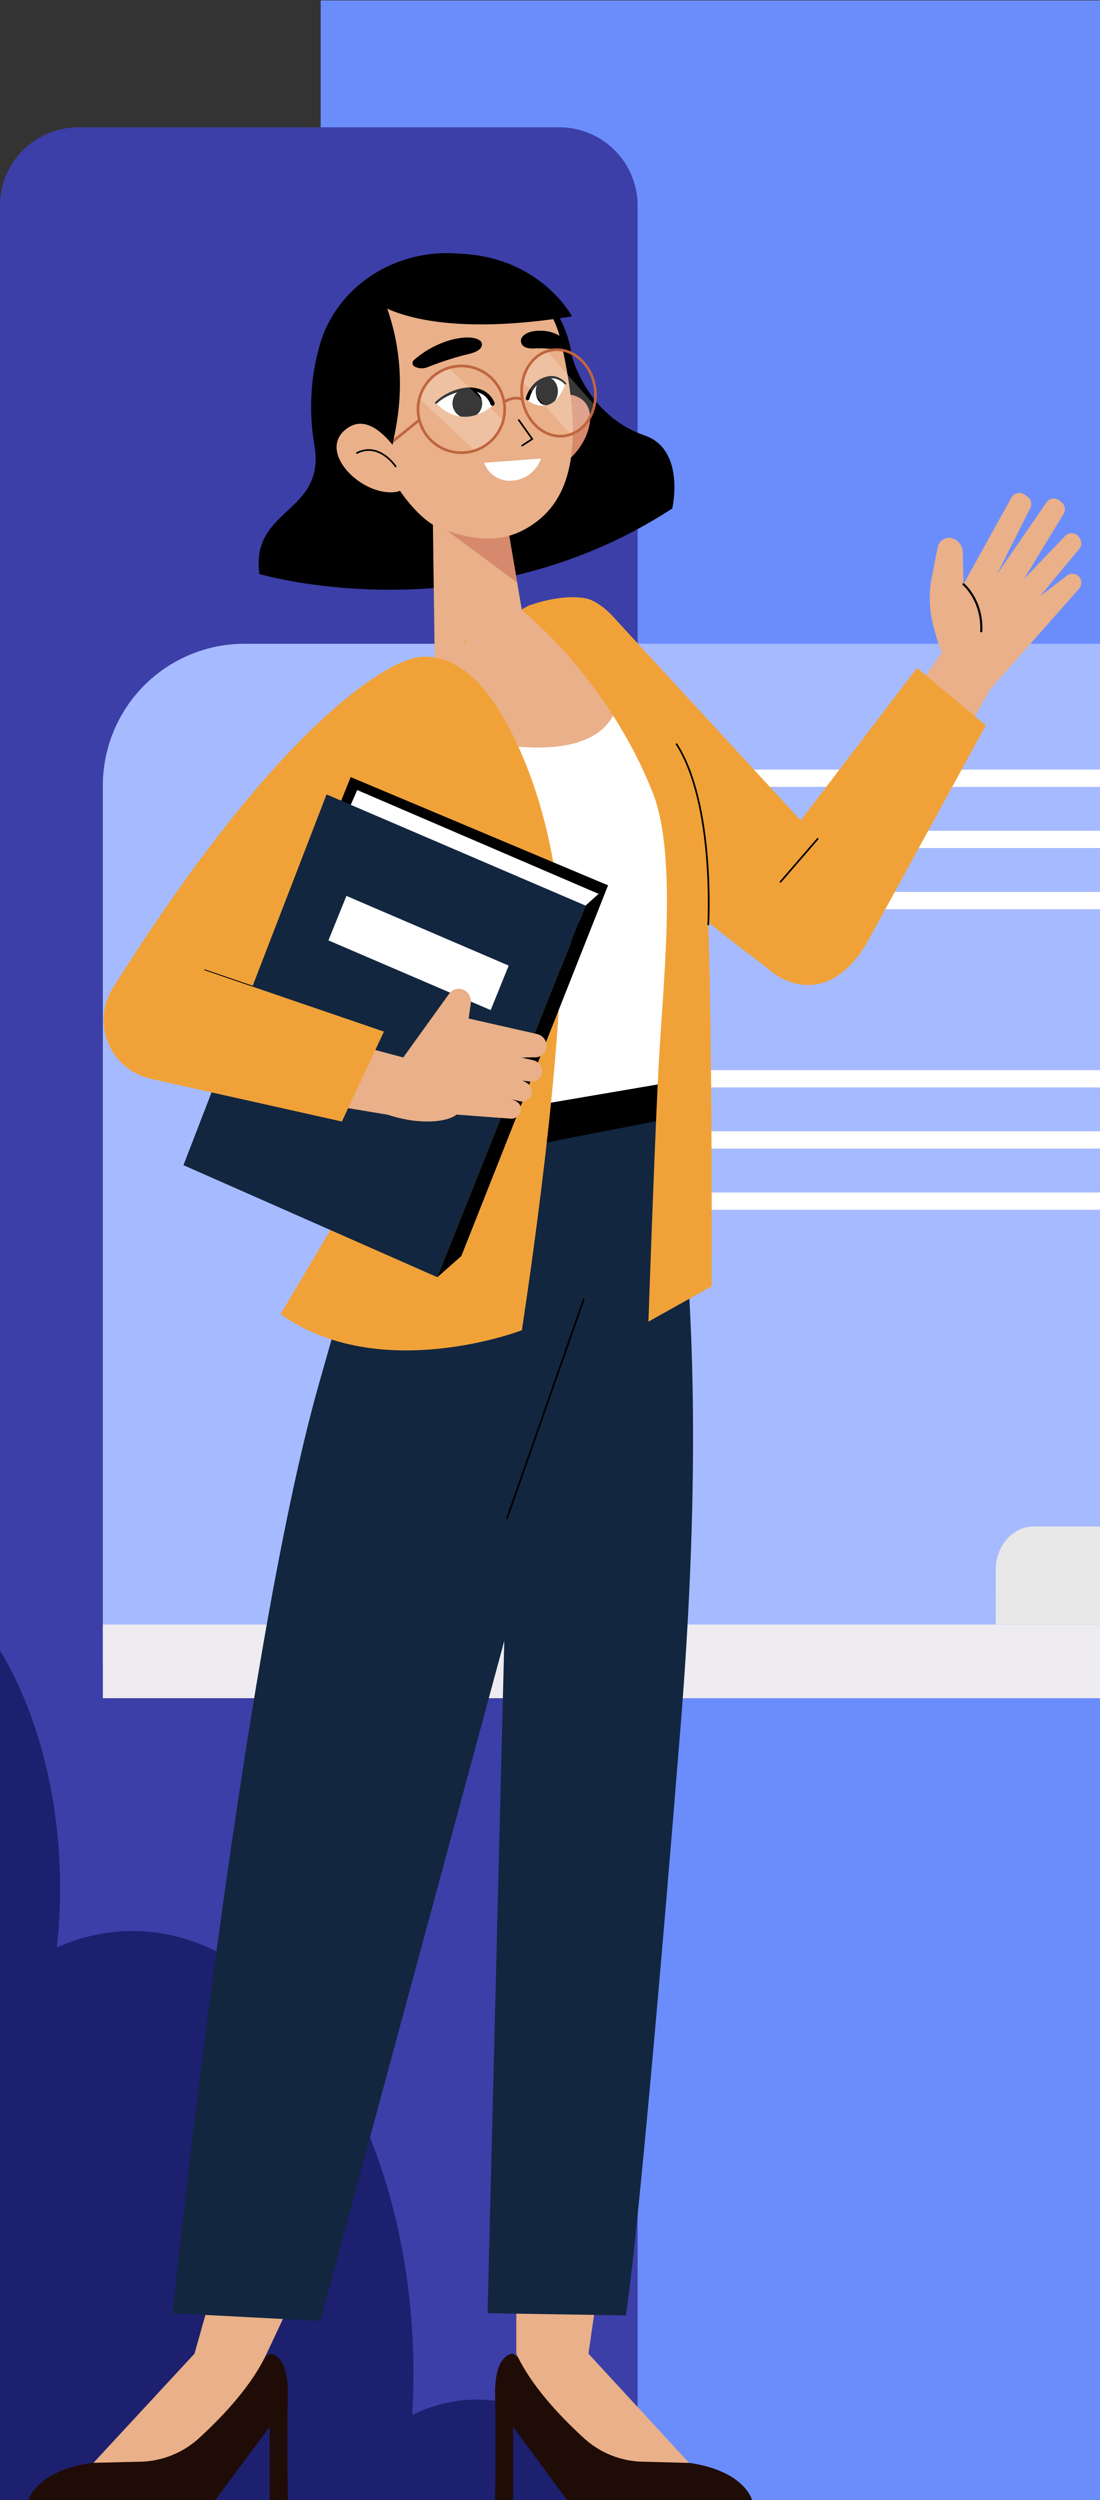 <svg xmlns="http://www.w3.org/2000/svg" xmlns:xlink="http://www.w3.org/1999/xlink" width="295" height="670" viewBox="0 0 295 670">
  <rect x="0" y="0" width="295" height="670" fill="#333333" stroke="none"/>
  <defs>
    <clipPath id="clip-path">
      <rect id="Rectángulo_341450" data-name="Rectángulo 341450" width="295" height="670" transform="translate(180 796)" fill="#fff" stroke="#707070" stroke-width="1" opacity="0.25"/>
    </clipPath>
    <clipPath id="clip-path-2">
      <rect id="Rectángulo_341322" data-name="Rectángulo 341322" width="279.282" height="616.046" fill="#fff" stroke="#707070" stroke-width="1" opacity="0.58"/>
    </clipPath>
    <clipPath id="clip-path-3">
      <path id="Rectángulo_341373" data-name="Rectángulo 341373" d="M38,0H267.417a0,0,0,0,1,0,0V497.471a0,0,0,0,1,0,0H0a0,0,0,0,1,0,0V38A38,38,0,0,1,38,0Z" fill="#fff" stroke="#707070" stroke-width="1" opacity="0.58"/>
    </clipPath>
    <clipPath id="clip-path-4">
      <rect id="Rectángulo_341440" data-name="Rectángulo 341440" width="320.321" height="602.161" fill="none"/>
    </clipPath>
    <clipPath id="clip-path-6">
      <path id="Trazado_692600" data-name="Trazado 692600" d="M118.663,27.387c-9.119,7.482-15.471-.561-15.471-.561,3.734-2.779,6.663-3.725,8.918-3.725a7.275,7.275,0,0,1,6.553,4.286" transform="translate(-103.192 -23.101)" fill="none"/>
    </clipPath>
    <clipPath id="clip-path-8">
      <path id="Trazado_692604" data-name="Trazado 692604" d="M101.3,22.84s-2.816,9.567-10.29,4.39c0,0,1.5-6.107,5.885-6.108A7.684,7.684,0,0,1,101.3,22.84" transform="translate(-91.005 -21.121)" fill="none"/>
    </clipPath>
    <clipPath id="clip-path-10">
      <rect id="Rectángulo_341437" data-name="Rectángulo 341437" width="22.597" height="21.494" fill="none"/>
    </clipPath>
    <clipPath id="clip-path-11">
      <rect id="Rectángulo_341438" data-name="Rectángulo 341438" width="19.374" height="21.562" fill="none"/>
    </clipPath>
  </defs>
  <g id="Enmascarar_grupo_984989" data-name="Enmascarar grupo 984989" transform="translate(-180 -796)" clip-path="url(#clip-path)">
    <g id="Grupo_991227" data-name="Grupo 991227">
      <g id="Grupo_990933" data-name="Grupo 990933" transform="translate(180 796.121)">
        <rect id="Rectángulo_338981" data-name="Rectángulo 338981" width="209" height="669.879" transform="translate(86)" fill="#6b8dfc"/>
        <path id="Rectángulo_338982" data-name="Rectángulo 338982" d="M21,0H150a21,21,0,0,1,21,21V635.879a0,0,0,0,1,0,0H21a21,21,0,0,1-21-21V21A21,21,0,0,1,21,0Z" transform="translate(0 34)" fill="#3c3fa7"/>
        <g id="Enmascarar_grupo_984978" data-name="Enmascarar grupo 984978" transform="translate(0 53.833)" clip-path="url(#clip-path-2)">
          <path id="Unión_149" data-name="Unión 149" d="M116.373,43.1C99.9,22.353,78.114,6.573,56.266,1.61,17.353-7.23-7.017,21.592,1.834,65.988s47.572,87.553,86.485,96.393c23.121,5.253,41.106-2.791,50.04-19.5,21.69,33.938,54.7,60.916,87.811,68.439,28.7,6.52,51.206-3,62.93-23.121,16.762,29.434,44.565,53.416,72.469,59.755,38.913,8.84,63.283-19.982,54.432-64.378s-47.572-87.552-86.485-96.392c-18.611-4.228-33.894.159-43.808,10.745-19.681-44.524-60-82.8-100.487-92C150.49-1.955,124.829,13.638,116.373,43.1Z" transform="matrix(-0.809, -0.588, 0.588, -0.809, 138.471, 790.187)" fill="#1d206f"/>
        </g>
      </g>
      <g id="Enmascarar_grupo_984979" data-name="Enmascarar grupo 984979" transform="translate(207.583 968.528)" clip-path="url(#clip-path-3)">
        <g id="Grupo_990934" data-name="Grupo 990934" transform="translate(-145.844)">
          <path id="Trazado_692023" data-name="Trazado 692023" d="M23.445,273.561H499.988V0H23.445C10.5,0,0,11.932,0,26.654V246.906c0,14.722,10.5,26.654,23.445,26.654" transform="translate(4.627)" fill="#a6bbff"/>
          <path id="Trazado_692024" data-name="Trazado 692024" d="M8.5,144.115H504.615V124.367H8.5c-4.7,0-8.5,4.326-8.5,9.665v.418c0,5.336,3.805,9.665,8.5,9.665" transform="translate(0 138.472)" fill="#eeecf1"/>
          <path id="Trazado_692025" data-name="Trazado 692025" d="M37.784,137.842h49.06V123.149c0-6.393-4.558-11.573-10.18-11.573h-28.7c-5.622,0-10.18,5.18-10.18,11.573Z" transform="translate(347.531 124.998)" fill="#e8e8e8"/>
          <path id="Trazado_692027" data-name="Trazado 692027" d="M24.154,20.587h239.6a2.189,2.189,0,0,0,2.036-2.314,2.189,2.189,0,0,0-2.036-2.314H24.154a2.188,2.188,0,0,0-2.036,2.314,2.188,2.188,0,0,0,2.036,2.314" transform="translate(197.711 17.769)" fill="#fff"/>
          <path id="Trazado_692028" data-name="Trazado 692028" d="M23.822,28.344h224.67a2.12,2.12,0,0,0,1.972-2.242v-.146a2.12,2.12,0,0,0-1.972-2.24H23.822a2.12,2.12,0,0,0-1.972,2.24V26.1a2.12,2.12,0,0,0,1.972,2.242" transform="translate(213.532 26.406)" fill="#fff"/>
          <path id="Trazado_692029" data-name="Trazado 692029" d="M23.672,36.1H215.384a1.957,1.957,0,0,0,1.822-2.069v-.486a1.959,1.959,0,0,0-1.822-2.071H23.672a1.958,1.958,0,0,0-1.822,2.071v.486A1.956,1.956,0,0,0,23.672,36.1" transform="translate(246.79 35.044)" fill="#fff"/>
          <path id="Trazado_692030" data-name="Trazado 692030" d="M24.3,58.7H263.9a2.333,2.333,0,0,0,0-4.628H24.3a2.333,2.333,0,0,0,0,4.628" transform="translate(197.294 60.202)" fill="#fff"/>
          <path id="Trazado_692031" data-name="Trazado 692031" d="M23.968,66.454H248.64a2.12,2.12,0,0,0,1.971-2.242v-.144a2.12,2.12,0,0,0-1.971-2.242H23.968A2.12,2.12,0,0,0,22,64.068v.144a2.12,2.12,0,0,0,1.972,2.242" transform="translate(213.114 68.838)" fill="#fff"/>
          <path id="Trazado_692032" data-name="Trazado 692032" d="M23.82,74.212H215.532a1.959,1.959,0,0,0,1.822-2.071v-.486a1.959,1.959,0,0,0-1.822-2.071H23.82A1.959,1.959,0,0,0,22,71.655v.486a1.959,1.959,0,0,0,1.824,2.071" transform="translate(246.371 77.476)" fill="#fff"/>
        </g>
      </g>
    </g>
    <g id="Grupo_991179" data-name="Grupo 991179" transform="translate(154.679 863.839)">
      <g id="Grupo_991194" data-name="Grupo 991194" clip-path="url(#clip-path-4)">
        <g id="Grupo_991179-2" data-name="Grupo 991179">
          <g id="Grupo_991178" data-name="Grupo 991178" clip-path="url(#clip-path-4)">
            <path id="Trazado_692583" data-name="Trazado 692583" d="M56.291,357.3s-5.064-.222-4.822,11.125,0,28.085,0,28.085h4.822v-19.6l14.449,19.6h49.624s-2.65-10.78-26.017-10.5Z" transform="translate(106.635 205.652)" fill="#1f0c07"/>
            <path id="Trazado_692584" data-name="Trazado 692584" d="M69.335,365.8v-14.58l22.743-8.7-3.4,23.278,27.006,29.285-11.914-.322a24.12,24.12,0,0,1-16.255-6.282C81.5,383.013,73.409,374.6,69.335,365.8" transform="translate(94.449 197.148)" fill="#e9b089"/>
            <path id="Trazado_692585" data-name="Trazado 692585" d="M111.746,130.873S132.26,180.546,121,319.994s-14.645,157.373-14.645,157.373l-37.087-.588,8.614-345.906Z" transform="translate(86.809 75.327)" fill="#12263f"/>
            <path id="Trazado_692586" data-name="Trazado 692586" d="M216.452,357.3s5.109-.222,4.865,11.125,0,28.085,0,28.085h-4.865v-19.6l-14.579,19.6H151.8s2.674-10.78,26.25-10.5Z" transform="translate(-118.815 205.652)" fill="#1f0c07"/>
            <path id="Trazado_692587" data-name="Trazado 692587" d="M193.435,371.827l14.61-31.072-22.743-8.7-11.207,39.767L147,401.079l12-.288a24.121,24.121,0,0,0,16.255-6.282c6.012-5.472,14.1-13.889,18.177-22.682" transform="translate(-96.613 191.124)" fill="#e9b089"/>
            <path id="Trazado_692588" data-name="Trazado 692588" d="M166.8,130.873s-10.878,29.091-30.106,97.191c-20.894,73.992-39.18,248.715-39.18,248.715l39.646,2.078,86.962-321.239-10.478-26.745Z" transform="translate(-25.941 75.327)" fill="#12263f"/>
            <line id="Línea_1641" data-name="Línea 1641" y1="58.578" x2="20.523" transform="translate(161.322 280.432)" fill="none" stroke="#000" stroke-linecap="round" stroke-linejoin="round" stroke-width="0.457"/>
            <path id="Trazado_692589" data-name="Trazado 692589" d="M90.267,13.1S84.341,25.943,87.39,43.952c3.121,18.429-17.178,16.646-14.749,34.5,0,0,57.556,17.1,110.731-17.561,0,0,3.635-15.811-7.468-19.594-15.551-5.3-19.493-21.393-19.493-21.393Z" transform="translate(22.246 7.541)"/>
            <path id="Trazado_692590" data-name="Trazado 692590" d="M158.408,27.447C160.8,44.986,147.42,61.288,128.532,63.86s-36.133-9.565-38.52-27.1S101,2.913,119.887.344s36.134,9.564,38.521,27.1" transform="translate(20.249 0)"/>
            <path id="Trazado_692591" data-name="Trazado 692591" d="M97.127,37.048l.709,52.577,25.356-3.362-7.831-46.171Z" transform="translate(44.098 21.324)" fill="#e9b089"/>
            <path id="Trazado_692592" data-name="Trazado 692592" d="M118.911,64.667l-19.706-14.6,15.645-9.012Z" transform="translate(45.103 23.629)" fill="#d7896d"/>
            <path id="Trazado_692593" data-name="Trazado 692593" d="M86.805,41.021A25.8,25.8,0,0,1,88.28,31.35c1.557-4.312,4.248-8.606,9.376-6.975,8.73,2.779,2.423,17.238-5.852,19.454-2.433.651-4.93-.756-5-2.808" transform="translate(81.718 13.826)" fill="#d7896d"/>
            <path id="Trazado_692594" data-name="Trazado 692594" d="M105.021,6.408a38.417,38.417,0,0,1,17.716-3.126c8.185.592,19.069,4.208,22.326,18.585,5.428,23.96,4.215,39.864-6.263,48.047-7.345,5.737-15.535,6.324-26.958,1.6-4.249-1.758-10.572-9.406-12.271-13.9l-4.9-12.524S78.376,17.736,105.021,6.408" transform="translate(30.702 1.837)" fill="#e9b089"/>
            <path id="Trazado_692595" data-name="Trazado 692595" d="M96.634,28.4l3.608,5.078-2.729,1.758" transform="translate(67.825 16.347)" fill="none" stroke="#000" stroke-linecap="round" stroke-linejoin="round" stroke-width="0.45"/>
            <path id="Trazado_692596" data-name="Trazado 692596" d="M90.88,15.461s-.671,2.516,3.128,2.5a33.612,33.612,0,0,1,6.372.268,2.352,2.352,0,0,0,2.408-.93,1.325,1.325,0,0,0-.221-1.73,9.584,9.584,0,0,0-6.633-2.36c-4.506-.025-5.053,2.256-5.053,2.256" transform="translate(74.195 7.6)"/>
            <path id="Trazado_692597" data-name="Trazado 692597" d="M123.585,15.479s1.565,2.228-3.616,3.369a83.557,83.557,0,0,0-10.715,3.444,4.111,4.111,0,0,1-3.518-.164,1.063,1.063,0,0,1-.147-1.741,25.461,25.461,0,0,1,10.531-5.546c6.132-1.4,7.465.638,7.465.638" transform="translate(30.757 8.259)"/>
            <path id="Trazado_692598" data-name="Trazado 692598" d="M118.663,27.388s-3.783-9.258-15.471-.561c0,0,6.353,8.042,15.471.561" transform="translate(39.071 13.297)" fill="#fff"/>
          </g>
        </g>
        <g id="Grupo_991181" data-name="Grupo 991181" transform="translate(142.263 36.397)">
          <g id="Grupo_991180" data-name="Grupo 991180" transform="translate(0)" clip-path="url(#clip-path-6)">
            <path id="Trazado_692599" data-name="Trazado 692599" d="M112.98,26.115a3.985,3.985,0,1,1-4.886-2.978,4.045,4.045,0,0,1,4.886,2.978" transform="translate(-100.702 -23.152)"/>
          </g>
        </g>
        <g id="Grupo_991183" data-name="Grupo 991183">
          <g id="Grupo_991182" data-name="Grupo 991182" clip-path="url(#clip-path-4)">
            <path id="Trazado_692601" data-name="Trazado 692601" d="M103.5,27.169a12.7,12.7,0,0,1,3.608-2.322,13.71,13.71,0,0,1,4.122-1.108,8.119,8.119,0,0,1,4.067.7,5.208,5.208,0,0,1,2.59,2.871l.019.06a.579.579,0,0,0,1.1-.362L119,26.985a6.228,6.228,0,0,0-3.271-3.444,9,9,0,0,0-4.566-.63,14.488,14.488,0,0,0-4.341,1.3,13.352,13.352,0,0,0-3.71,2.556.279.279,0,0,0,0,.4.285.285,0,0,0,.394.006" transform="translate(38.954 13.154)"/>
            <path id="Trazado_692602" data-name="Trazado 692602" d="M91.006,27.227s2.469-10.021,10.289-4.386c0,0-2.816,9.565-10.289,4.386" transform="translate(75.639 12.157)" fill="#fff"/>
          </g>
        </g>
        <g id="Grupo_991185" data-name="Grupo 991185" transform="translate(166.645 33.278)">
          <g id="Grupo_991184" data-name="Grupo 991184" transform="translate(0)" clip-path="url(#clip-path-8)">
            <path id="Trazado_692603" data-name="Trazado 692603" d="M92.28,24.8c-.06,2.069,1.218,3.785,2.857,3.833s3.016-1.59,3.076-3.66-1.218-3.785-2.857-3.832S92.34,22.735,92.28,24.8" transform="translate(-89.929 -21.108)"/>
          </g>
        </g>
        <g id="Grupo_991193" data-name="Grupo 991193">
          <g id="Grupo_991192" data-name="Grupo 991192" clip-path="url(#clip-path-4)">
            <path id="Trazado_692605" data-name="Trazado 692605" d="M101.641,22.81a5.52,5.52,0,0,0-2.456-1.684,4.7,4.7,0,0,0-1.508-.225,4.539,4.539,0,0,0-1.531.271l.044-.017A6.974,6.974,0,0,0,92.8,23.273a8.843,8.843,0,0,0-1.155,1.646,8.988,8.988,0,0,0-.772,1.878.488.488,0,1,0,.941.263l0-.011.008-.033a8.26,8.26,0,0,1,1.609-3.2,6.127,6.127,0,0,1,1.325-1.212,6.2,6.2,0,0,1,1.618-.783l.044-.016h0a4.162,4.162,0,0,1,2.595-.121,5,5,0,0,1,2.269,1.438.237.237,0,0,0,.353-.315" transform="translate(75.471 12.029)"/>
            <path id="Trazado_692606" data-name="Trazado 692606" d="M110.382,34.944,95.156,36.08a7.282,7.282,0,0,0,7.815,4.757,8.707,8.707,0,0,0,7.411-5.893" transform="translate(60.013 20.113)" fill="#fff"/>
            <g id="Grupo_991188" data-name="Grupo 991188" transform="translate(137.798 31.006)" opacity="0.22">
              <g id="Grupo_991187" data-name="Grupo 991187">
                <g id="Grupo_991186" data-name="Grupo 991186" clip-path="url(#clip-path-10)">
                  <path id="Trazado_692607" data-name="Trazado 692607" d="M109.709,19.679,124.1,33.629s-2.4,7.352-8.161,7.545L101.5,27.631s2.055-7.363,8.206-7.952" transform="translate(-101.503 -19.679)" fill="#fff"/>
                </g>
              </g>
            </g>
            <g id="Grupo_991191" data-name="Grupo 991191" transform="translate(165.441 26.58)" opacity="0.22">
              <g id="Grupo_991190" data-name="Grupo 991190" transform="translate(0)">
                <g id="Grupo_991189" data-name="Grupo 991189" transform="translate(0)" clip-path="url(#clip-path-11)">
                  <path id="Trazado_692608" data-name="Trazado 692608" d="M92.813,16.87,105.378,31.1S103.5,38.369,98.6,38.432L86,24.611s1.585-7.292,6.81-7.741" transform="translate(-86.003 -16.87)" fill="#fff"/>
                </g>
              </g>
            </g>
            <path id="Trazado_692609" data-name="Trazado 692609" d="M124.414,28.895a11.623,11.623,0,1,1-13.385-9.542A11.622,11.622,0,0,1,124.414,28.895Z" transform="translate(36.097 11.046)" fill="none" stroke="#c0653e" stroke-miterlimit="10" stroke-width="0.718"/>
            <path id="Trazado_692610" data-name="Trazado 692610" d="M105.5,26.354c1.045,6.334-2.459,12.209-7.827,13.126S87.106,36,86.061,29.669s2.459-12.209,7.827-13.125S104.453,20.02,105.5,26.354Z" transform="translate(79.333 9.453)" fill="none" stroke="#c0653e" stroke-miterlimit="10" stroke-width="0.718"/>
            <path id="Trazado_692611" data-name="Trazado 692611" d="M98.33,25.75a5.476,5.476,0,0,1,4.883-.819" transform="translate(62.182 14.191)" fill="none" stroke="#c0653e" stroke-miterlimit="10" stroke-width="0.718"/>
            <line id="Línea_1642" data-name="Línea 1642" y1="6.112" x2="7.582" transform="translate(130.166 44.752)" fill="none" stroke="#c0653e" stroke-miterlimit="10" stroke-width="0.718"/>
            <path id="Trazado_692612" data-name="Trazado 692612" d="M131.891,48.206c-.03-2.218,6.3-20.055-3.025-41.507,0,0-8.518-1.016-9.57,14.55-1.686,24.97,12.6,26.956,12.6,26.956" transform="translate(-1.384 3.848)"/>
            <path id="Trazado_692613" data-name="Trazado 692613" d="M136.946,42.641a27.148,27.148,0,0,0-5.215-8.874c-3.2-3.606-7.509-6.753-11.883-3.157-7.448,6.123,4.36,17.79,13.307,16.725,2.633-.314,4.523-2.663,3.791-4.694" transform="translate(-1.904 16.705)" fill="#e9b089"/>
            <path id="Trazado_692614" data-name="Trazado 692614" d="M119.89,34.276c6.038-3.017,10.378,3.625,10.378,3.625" transform="translate(1.157 19.276)" fill="none" stroke="#000" stroke-linecap="round" stroke-linejoin="round" stroke-width="0.45"/>
            <path id="Trazado_692615" data-name="Trazado 692615" d="M89.878,12.319s11.694,11.361,53.754,4.585c0,0-8.406-15.97-30.177-16.792S89.878,12.319,89.878,12.319" transform="translate(35.079 0.043)"/>
            <path id="Trazado_692616" data-name="Trazado 692616" d="M39.877,68.222s8.091,33.847,85.053,90.284l22.739-23.349L80.41,62.178Z" transform="translate(109.823 35.788)" fill="#f0a239"/>
            <g id="Grupo_991196" data-name="Grupo 991196" transform="translate(-1 -1)">
              <path id="Trazado_692617" data-name="Trazado 692617" d="M49.255,76.953l-14.19-7.308L14.041,100.154c4.98,3.31,11.552,6.959,16.567,10.252Z" transform="translate(244.943 36.719)" fill="#e9b089"/>
              <path id="Trazado_692618" data-name="Trazado 692618" d="M2.007,82.967l-.923-3.3A29.4,29.4,0,0,1,.559,66.055L2.131,58.1A3.114,3.114,0,0,1,6.289,55.8a3.986,3.986,0,0,1,2.571,3.646l.175,8.6L21.862,44.87a2.411,2.411,0,0,1,3.51-.882l.8.553a2.41,2.41,0,0,1,.851,2.932L18.075,65.31,31.191,46.242a2.41,2.41,0,0,1,3.55-.659l.566.441a2.409,2.409,0,0,1,.583,3.14L25.243,66.673l11-11.516A2.412,2.412,0,0,1,40,55.363l.181.252a2.409,2.409,0,0,1-.035,2.858L29.567,71.251l6.951-5.316a2.411,2.411,0,0,1,3.592,3.209L14.459,98.171l-7.01-6.378a18.755,18.755,0,0,1-5.442-8.826" transform="translate(275.67 21.706)" fill="#e9b089"/>
              <path id="Trazado_692619" data-name="Trazado 692619" d="M17.026,59.1S22.17,63.352,21.8,71.7" transform="translate(267.68 30.649)" fill="none" stroke="#000" stroke-linecap="round" stroke-linejoin="round" stroke-width="0.567"/>
              <path id="Trazado_692620" data-name="Trazado 692620" d="M17.362,133.986,63.671,73.317,82.114,88.736,50.306,146.888c-5.395,9.357-13.441,14.1-22.35,9.893h0c-8.018-3.788-14.311-14.744-10.593-22.8" transform="translate(208.579 38.832)" fill="#f0a239"/>
            </g>
            <line id="Línea_1643" data-name="Línea 1643" x1="9.966" y2="11.525" transform="translate(234.644 156.968)" fill="none" stroke="#000" stroke-linecap="round" stroke-linejoin="round" stroke-width="0.457"/>
            <path id="Trazado_692621" data-name="Trazado 692621" d="M101.9,68.64,70.363,90.75l1.943,108.993,43.434-7.334S136.3,99.819,101.9,68.64" transform="translate(87.625 39.507)" fill="#fff"/>
            <path id="Trazado_692622" data-name="Trazado 692622" d="M115,150.5l-42.925,8.333.982-10.818L115,140.857Z" transform="translate(91.768 81.073)"/>
            <path id="Trazado_692623" data-name="Trazado 692623" d="M90.226,93.238s52.046,17.426,49.536-14.445l-24.521-18.83L98.8,69.257l-8.577,7.156-8.595,14.36Z" transform="translate(51.855 34.514)" fill="#e9b089"/>
            <path id="Trazado_692624" data-name="Trazado 692624" d="M66.086,61.912s22.849,17.744,35.242,48.958c6.838,17.226,2.653,51.731,1.516,74.766s-2.653,67.039-2.653,67.039l16.961-9.477s.377-101.011-2.084-114.278-14.2-64.452-31.176-69.981c0,0-5.782-1.714-15.82,1.851Z" transform="translate(99.025 33.686)" fill="#f0a239"/>
            <path id="Trazado_692625" data-name="Trazado 692625" d="M75.1,131.842s1.831-32.181-8.5-48.315" transform="translate(140.168 48.076)" fill="none" stroke="#000" stroke-linecap="round" stroke-linejoin="round" stroke-width="0.457"/>
            <path id="Trazado_692626" data-name="Trazado 692626" d="M123.169,71.1s7.687-6.646,18.759,1.9,25,38.937,25,74.076-10.44,102.091-10.44,102.091-38.112,14.667-64.7-4.327l40.122-67.669L112.45,123.1Z" transform="translate(8.779 39.507)" fill="#f0a239"/>
            <path id="Trazado_692627" data-name="Trazado 692627" d="M195.712,69.157s-28.159,6.762-79.069,87.488L144.121,174.8,197.3,114.631Z" transform="translate(-60.759 39.805)" fill="#f0a239"/>
            <line id="Línea_1644" data-name="Línea 1644" y1="14.057" x2="12.425" transform="translate(124.116 154.436)" fill="none" stroke="#000" stroke-linecap="round" stroke-linejoin="round" stroke-width="0.457"/>
            <line id="Línea_1645" data-name="Línea 1645" x1="17.798" y1="6.088" transform="translate(80.27 192.208)" fill="none" stroke="#000" stroke-linecap="round" stroke-linejoin="round" stroke-width="0.457"/>
            <g id="Grupo_991195" data-name="Grupo 991195" transform="translate(74.519 140.419)">
              <path id="Trazado_676898" data-name="Trazado 676898" d="M137.553,148.031,68.527,119.018l-6.963,17.3,67.423,27.534Z" transform="translate(-23.681 -119.018)"/>
              <path id="Trazado_676899" data-name="Trazado 676899" d="M64.733,129.292l3.582-8.222,64.731,27.819-3.885,8.232Z" transform="translate(-21.714 -117.591)" fill="#fff"/>
              <path id="Trazado_676900" data-name="Trazado 676900" d="M146.029,151.555l-39.745,99.6L38.191,221.123l38.376-99.362Z" transform="translate(-38.191 -117.11)" fill="#12263f"/>
              <path id="Trazado_676901" data-name="Trazado 676901" d="M119.948,141.558l6.034-5.432L86.634,235.48,80.2,241.158Z" transform="translate(-12.11 -107.114)"/>
              <path id="Trazado_676902" data-name="Trazado 676902" d="M62.178,149.719,105.691,168.4l4.832-11.922L67.009,137.8Z" transform="translate(-23.3 -105.952)" fill="#fff"/>
            </g>
            <path id="Trazado_692629" data-name="Trazado 692629" d="M153.993,139.783l-30.407-8.122-4.991,18.277,31.285,5.2Z" transform="translate(-20.528 75.78)" fill="#e9b089"/>
            <path id="Trazado_692628" data-name="Trazado 692628" d="M139.384,137.248,121.069,133.1l.591-4.074a3.427,3.427,0,0,0-1.892-3.583,3.134,3.134,0,0,0-3.893.977L103.54,143.539,94.19,156.725c10.734,5.365,20.785,4.49,23.648,2.121.416.03,14.254,1.079,14.254,1.079a2.588,2.588,0,0,0,2.942-2.11c.2-1.021-.039-2.508-2.968-3.17l2.929.662a2.69,2.69,0,0,0,3.068-2.261c.257-1.331-.863-2.7-2.644-3.307l2.179.271a2.774,2.774,0,0,0,3.184-2.63,3.055,3.055,0,0,0-2.4-3.1l-3.236-.726,3.594-.06a3.02,3.02,0,0,0,3.255-2.994,3.314,3.314,0,0,0-2.606-3.25" transform="translate(29.926 72.024)" fill="#e9b089"/>
            <path id="Trazado_692630" data-name="Trazado 692630" d="M143.774,121.233l53.292,18.229-11.275,24.1-51.368-11.476a16.155,16.155,0,1,1,9.351-30.85" transform="translate(-68.78 69.171)" fill="#f0a239"/>
          </g>
        </g>
      </g>
    </g>
  </g>
</svg>
